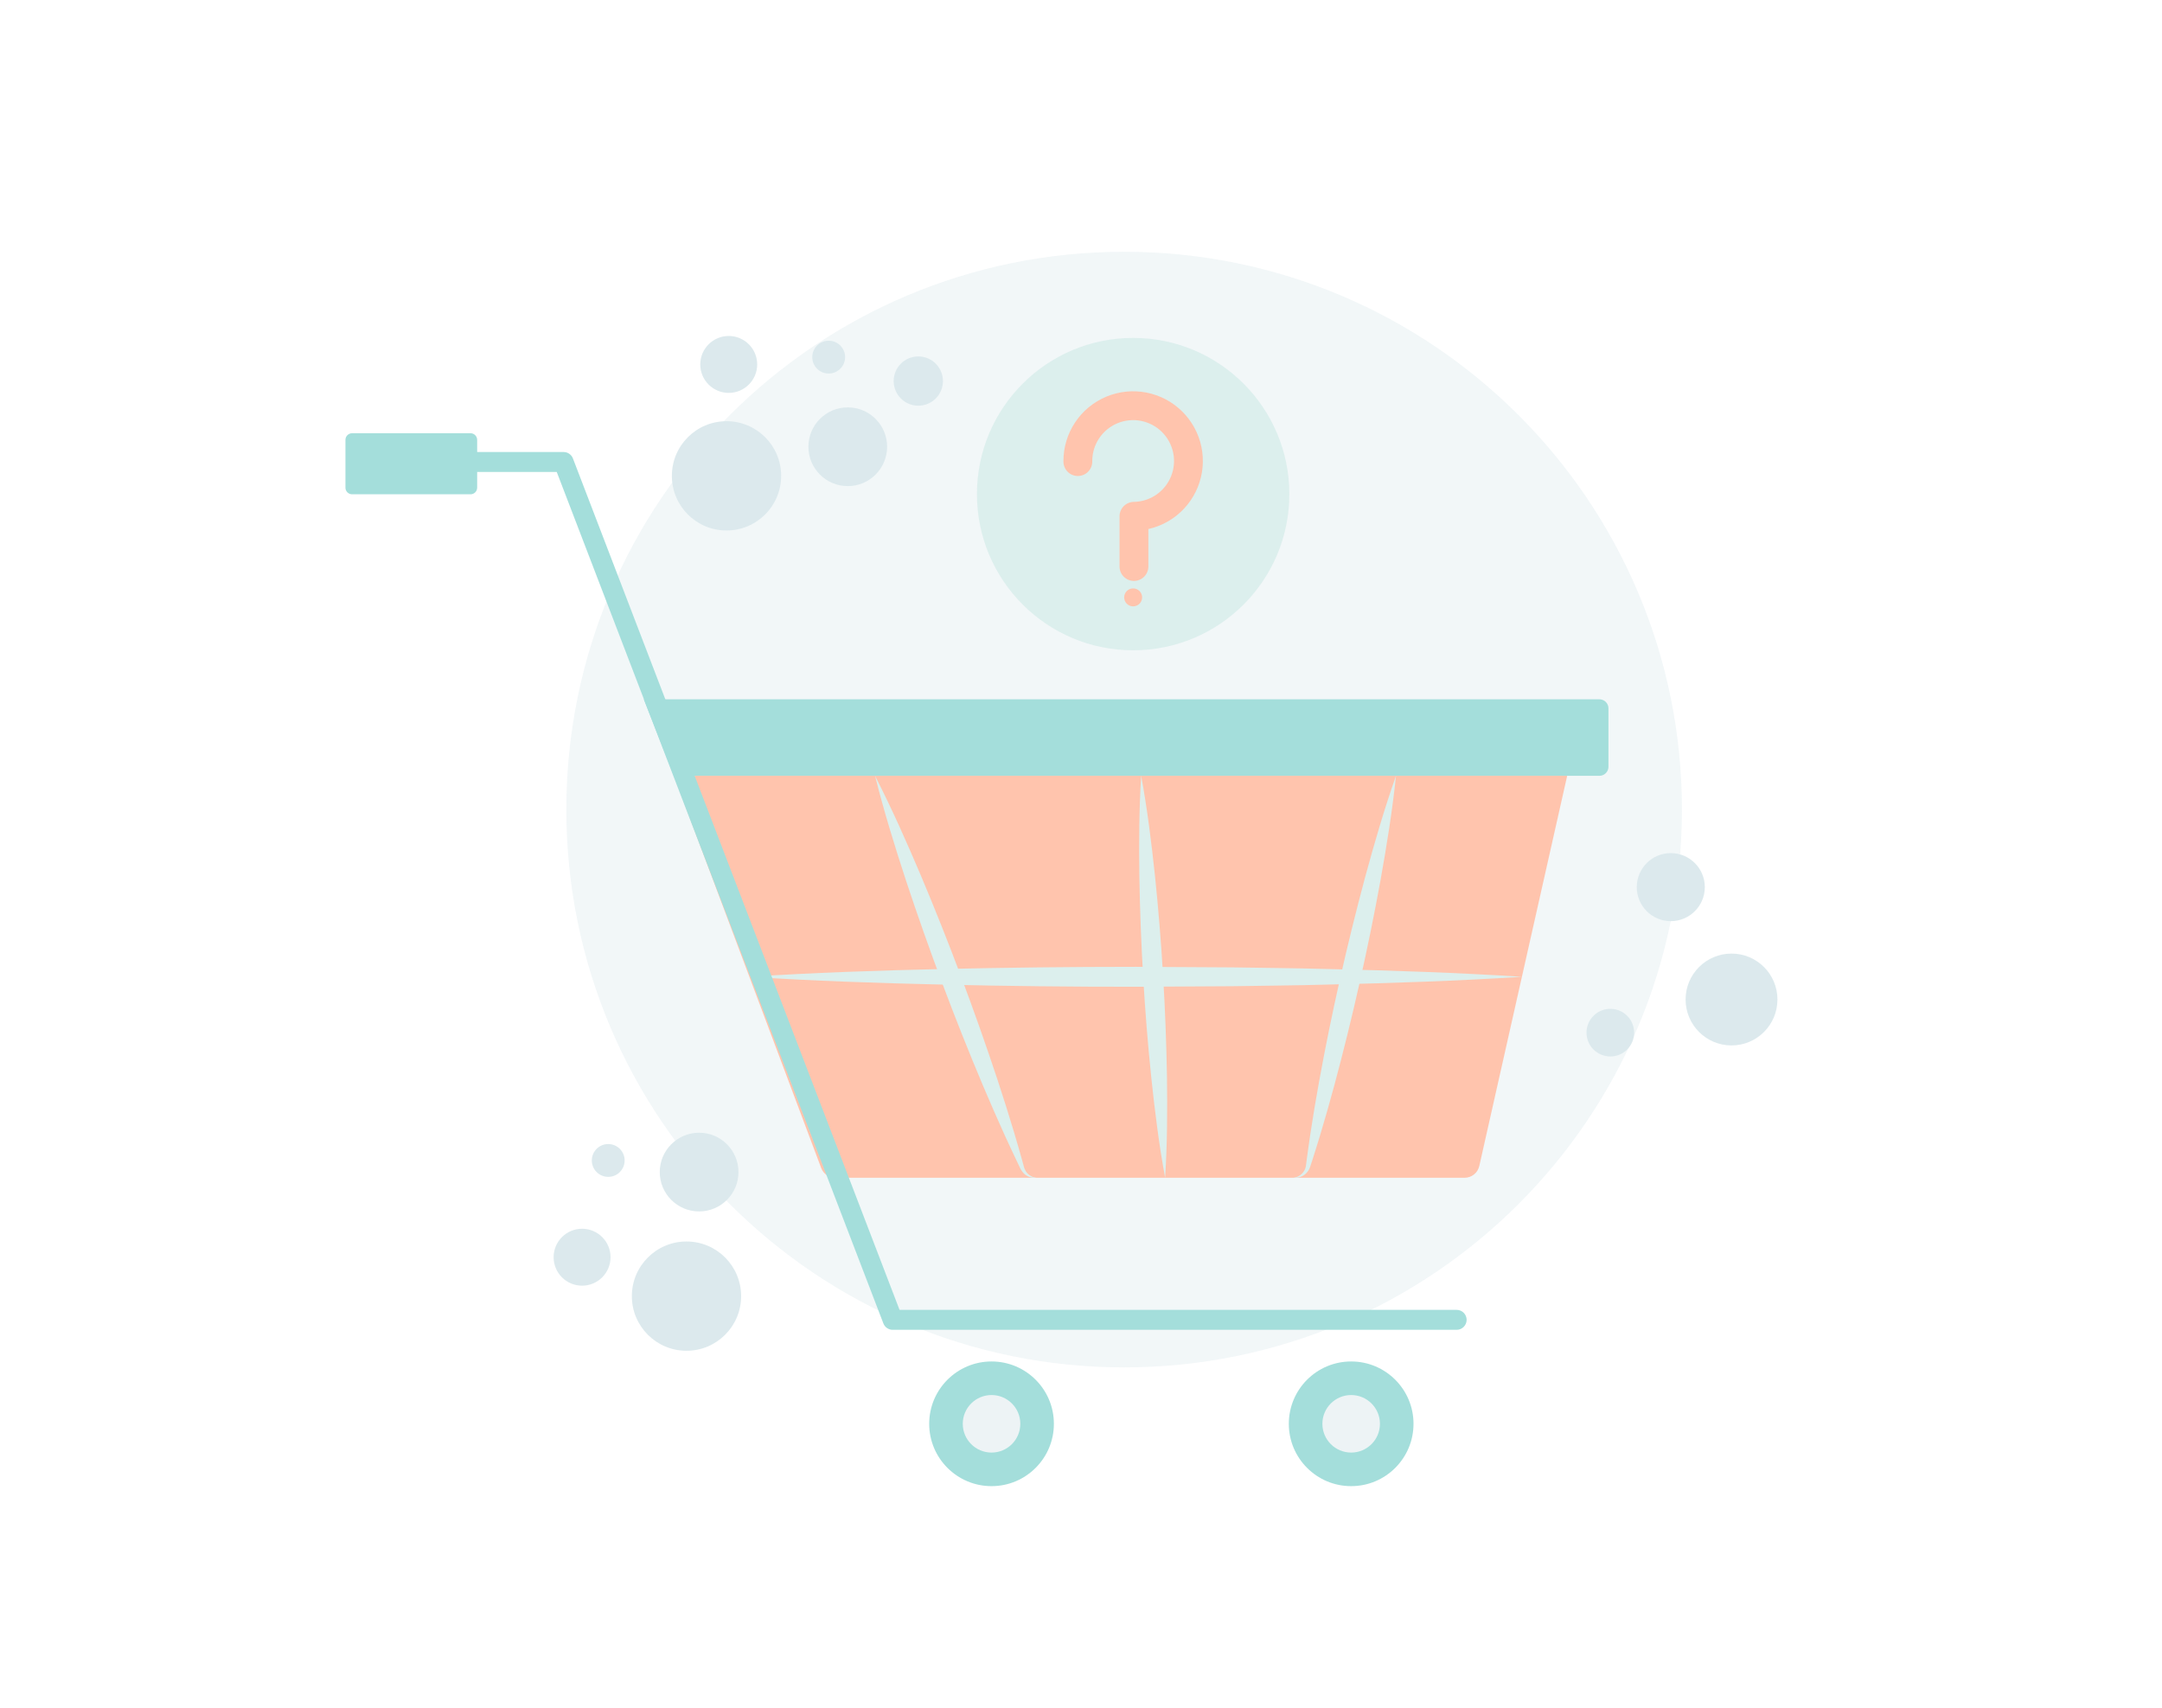 <svg width="300" height="237" viewBox="0 0 300 237" fill="none" xmlns="http://www.w3.org/2000/svg">
<g opacity="0.5">
<path d="M155.986 189.734C198.731 189.734 233.383 155.082 233.383 112.336C233.383 69.591 198.731 34.938 155.986 34.938C113.24 34.938 78.588 69.591 78.588 112.336C78.588 155.082 113.24 189.734 155.986 189.734Z" fill="#DBE8EC" fill-opacity="0.76"/>
<path d="M157.236 90.235C169.205 90.235 178.909 80.531 178.909 68.562C178.909 56.592 169.205 46.888 157.236 46.888C145.266 46.888 135.562 56.592 135.562 68.562C135.562 80.531 145.266 90.235 157.236 90.235Z" fill="#BADFDB"/>
<path d="M149.563 64.049C149.562 64.022 149.562 63.995 149.562 63.968C149.562 62.455 150.009 60.976 150.848 59.717C151.686 58.457 152.878 57.474 154.273 56.889C155.669 56.305 157.206 56.147 158.692 56.434C160.177 56.721 161.545 57.441 162.622 58.503C163.7 59.565 164.439 60.922 164.748 62.403C165.056 63.884 164.92 65.423 164.356 66.827C163.793 68.231 162.827 69.437 161.579 70.294C160.332 71.15 158.86 71.619 157.347 71.641V78.608" stroke="#FF8A5C" stroke-width="4" stroke-linecap="round" stroke-linejoin="round"/>
<path d="M240.266 145.063C243.786 145.063 246.639 142.21 246.639 138.69C246.639 135.171 243.786 132.318 240.266 132.318C236.747 132.318 233.894 135.171 233.894 138.69C233.894 142.21 236.747 145.063 240.266 145.063Z" fill="#B9D4DB"/>
<path d="M223.45 146.594C225.275 146.594 226.754 145.115 226.754 143.29C226.754 141.465 225.275 139.986 223.45 139.986C221.625 139.986 220.146 141.465 220.146 143.29C220.146 145.115 221.625 146.594 223.45 146.594Z" fill="#B9D4DB"/>
<path d="M231.84 127.818C234.447 127.818 236.561 125.705 236.561 123.097C236.561 120.49 234.447 118.377 231.84 118.377C229.233 118.377 227.119 120.49 227.119 123.097C227.119 125.705 229.233 127.818 231.84 127.818Z" fill="#B9D4DB"/>
<path d="M95.258 187.432C99.446 187.432 102.84 184.037 102.84 179.85C102.84 175.662 99.446 172.267 95.258 172.267C91.071 172.267 87.676 175.662 87.676 179.85C87.676 184.037 91.071 187.432 95.258 187.432Z" fill="#B9D4DB"/>
<path d="M80.77 178.399C82.951 178.399 84.719 176.631 84.719 174.45C84.719 172.268 82.951 170.5 80.77 170.5C78.588 170.5 76.82 172.268 76.82 174.45C76.82 176.631 78.588 178.399 80.77 178.399Z" fill="#B9D4DB"/>
<path d="M84.397 163.302C85.656 163.302 86.675 162.282 86.675 161.024C86.675 159.766 85.656 158.746 84.397 158.746C83.139 158.746 82.119 159.766 82.119 161.024C82.119 162.282 83.139 163.302 84.397 163.302Z" fill="#B9D4DB"/>
<path d="M97.008 168.097C100.025 168.097 102.47 165.652 102.47 162.636C102.47 159.62 100.025 157.175 97.008 157.175C93.992 157.175 91.547 159.62 91.547 162.636C91.547 165.652 93.992 168.097 97.008 168.097Z" fill="#B9D4DB"/>
<path d="M100.811 73.609C104.998 73.609 108.393 70.215 108.393 66.027C108.393 61.84 104.998 58.445 100.811 58.445C96.623 58.445 93.228 61.84 93.228 66.027C93.228 70.215 96.623 73.609 100.811 73.609Z" fill="#B9D4DB"/>
<path d="M101.118 54.517C103.3 54.517 105.068 52.749 105.068 50.568C105.068 48.387 103.3 46.619 101.118 46.619C98.937 46.619 97.169 48.387 97.169 50.568C97.169 52.749 98.937 54.517 101.118 54.517Z" fill="#B9D4DB"/>
<path d="M127.424 56.294C129.312 56.294 130.842 54.764 130.842 52.876C130.842 50.988 129.312 49.458 127.424 49.458C125.536 49.458 124.006 50.988 124.006 52.876C124.006 54.764 125.536 56.294 127.424 56.294Z" fill="#B9D4DB"/>
<path d="M114.988 51.832C116.246 51.832 117.266 50.812 117.266 49.554C117.266 48.296 116.246 47.276 114.988 47.276C113.73 47.276 112.71 48.296 112.71 49.554C112.71 50.812 113.73 51.832 114.988 51.832Z" fill="#B9D4DB"/>
<path d="M117.636 67.451C120.652 67.451 123.097 65.005 123.097 61.989C123.097 58.973 120.652 56.528 117.636 56.528C114.619 56.528 112.174 58.973 112.174 61.989C112.174 65.005 114.619 67.451 117.636 67.451Z" fill="#B9D4DB"/>
<path d="M221.934 107.651H93.518L89.33 97.035H221.934C222.099 97.035 222.263 97.068 222.415 97.131C222.568 97.194 222.706 97.286 222.823 97.403C222.939 97.52 223.032 97.658 223.095 97.811C223.158 97.963 223.191 98.126 223.191 98.291V106.394C223.191 106.559 223.158 106.723 223.095 106.875C223.032 107.028 222.939 107.166 222.823 107.283C222.706 107.399 222.568 107.492 222.415 107.555C222.263 107.618 222.099 107.651 221.934 107.651Z" fill="#49BEB7"/>
<path d="M203.226 163.426H115.905C115.479 163.426 115.063 163.296 114.712 163.053C114.362 162.81 114.094 162.467 113.945 162.068L93.518 107.651H217.462L205.268 161.792C205.164 162.256 204.905 162.67 204.534 162.967C204.162 163.264 203.701 163.426 203.226 163.426Z" fill="#FF8A5C"/>
<path d="M211.183 135.539C202.25 136.112 193.316 136.412 184.383 136.616C179.917 136.743 175.45 136.772 170.984 136.847L157.584 136.923C148.651 136.931 139.718 136.83 130.785 136.62C121.852 136.417 112.919 136.116 103.986 135.539C112.919 134.963 121.852 134.662 130.785 134.459C139.718 134.258 148.651 134.157 157.584 134.156L170.984 134.232C175.45 134.307 179.917 134.336 184.383 134.463C193.316 134.667 202.249 134.967 211.183 135.539Z" fill="#BADFDB"/>
<path d="M193.709 107.651C193.2 112.518 192.423 117.325 191.564 122.113C190.694 126.899 189.724 131.663 188.652 136.403C187.587 141.145 186.423 145.865 185.161 150.562C184.524 152.91 183.864 155.252 183.16 157.585C182.796 158.748 182.449 159.915 182.07 161.076L181.778 161.957C181.664 162.281 181.477 162.574 181.233 162.815C181.004 163.042 180.727 163.214 180.422 163.32C180.118 163.426 179.793 163.462 179.473 163.426C179.762 163.392 180.041 163.295 180.289 163.143C180.538 162.991 180.751 162.787 180.913 162.545C181.064 162.322 181.164 162.068 181.205 161.802L181.321 160.907C181.477 159.696 181.664 158.493 181.833 157.286C182.197 154.877 182.605 152.478 183.036 150.084C183.906 145.298 184.878 140.535 185.952 135.795C187.021 131.054 188.186 126.334 189.447 121.636C190.724 116.942 192.082 112.266 193.709 107.651ZM143.809 163.426C143.476 163.462 143.138 163.42 142.824 163.303C142.51 163.186 142.227 162.998 141.998 162.753C141.773 162.495 141.593 162.201 141.464 161.884L141.051 161.027C140.499 159.884 139.979 158.729 139.442 157.581C138.391 155.276 137.383 152.955 136.395 150.626C134.428 145.965 132.558 141.267 130.785 136.533C129.007 131.801 127.322 127.034 125.732 122.231C124.156 117.423 122.659 112.586 121.422 107.651C123.738 112.181 125.794 116.808 127.771 121.466C129.737 126.127 131.606 130.825 133.377 135.56C135.152 140.293 136.835 145.061 138.426 149.863C139.215 152.267 139.983 154.678 140.708 157.106C141.06 158.324 141.428 159.535 141.765 160.759L142.018 161.676C142.075 161.964 142.179 162.241 142.325 162.496C142.487 162.752 142.704 162.969 142.961 163.13C143.218 163.291 143.508 163.392 143.809 163.426Z" fill="#BADFDB"/>
<path d="M137.587 206.216C142.365 206.216 146.238 202.343 146.238 197.565C146.238 192.788 142.365 188.915 137.587 188.915C132.809 188.915 128.936 192.788 128.936 197.565C128.936 202.343 132.809 206.216 137.587 206.216Z" fill="#49BEB7"/>
<path d="M137.587 201.558C139.792 201.558 141.58 199.77 141.58 197.565C141.58 195.36 139.792 193.573 137.587 193.573C135.382 193.573 133.594 195.36 133.594 197.565C133.594 199.77 135.382 201.558 137.587 201.558Z" fill="#DBE8EC"/>
<path d="M187.488 206.216C192.266 206.216 196.139 202.343 196.139 197.565C196.139 192.788 192.266 188.915 187.488 188.915C182.71 188.915 178.837 192.788 178.837 197.565C178.837 202.343 182.71 206.216 187.488 206.216Z" fill="#49BEB7"/>
<path d="M187.488 201.558C189.693 201.558 191.481 199.77 191.481 197.565C191.481 195.36 189.693 193.573 187.488 193.573C185.283 193.573 183.495 195.36 183.495 197.565C183.495 199.77 185.283 201.558 187.488 201.558Z" fill="#DBE8EC"/>
<path d="M158.35 107.651C159.199 112.265 159.773 116.895 160.264 121.53C160.744 126.166 161.12 130.808 161.394 135.456C161.673 140.104 161.851 144.757 161.929 149.417C161.993 154.078 161.972 158.744 161.673 163.426C160.821 158.812 160.246 154.182 159.756 149.547C159.276 144.911 158.901 140.269 158.63 135.621C158.355 130.973 158.177 126.319 158.098 121.659C158.035 116.998 158.055 112.333 158.35 107.651Z" fill="#BADFDB"/>
<path d="M202.125 184.524H123.87C123.59 184.524 123.316 184.439 123.085 184.28C122.854 184.121 122.677 183.896 122.577 183.635L77.254 65.491H53.248C52.881 65.491 52.529 65.346 52.269 65.086C52.01 64.826 51.864 64.474 51.864 64.107C51.864 63.74 52.01 63.387 52.269 63.128C52.529 62.868 52.881 62.722 53.248 62.722H78.206C78.487 62.722 78.76 62.807 78.991 62.966C79.222 63.124 79.399 63.349 79.499 63.611L124.821 181.754H202.125C202.492 181.754 202.845 181.9 203.104 182.16C203.364 182.42 203.51 182.772 203.51 183.139C203.51 183.506 203.364 183.858 203.104 184.118C202.845 184.378 202.492 184.524 202.125 184.524Z" fill="#49BEB7"/>
<path d="M65.288 60.114H48.858C48.348 60.114 47.934 60.528 47.934 61.038V67.665C47.934 68.175 48.348 68.588 48.858 68.588H65.288C65.798 68.588 66.211 68.175 66.211 67.665V61.038C66.211 60.528 65.798 60.114 65.288 60.114Z" fill="#49BEB7"/>
<path d="M157.235 84.138C157.924 84.138 158.482 83.581 158.482 82.892C158.482 82.204 157.924 81.646 157.235 81.646C156.547 81.646 155.989 82.204 155.989 82.892C155.989 83.581 156.547 84.138 157.235 84.138Z" fill="#FF8A5C"/>
</g>
</svg>
